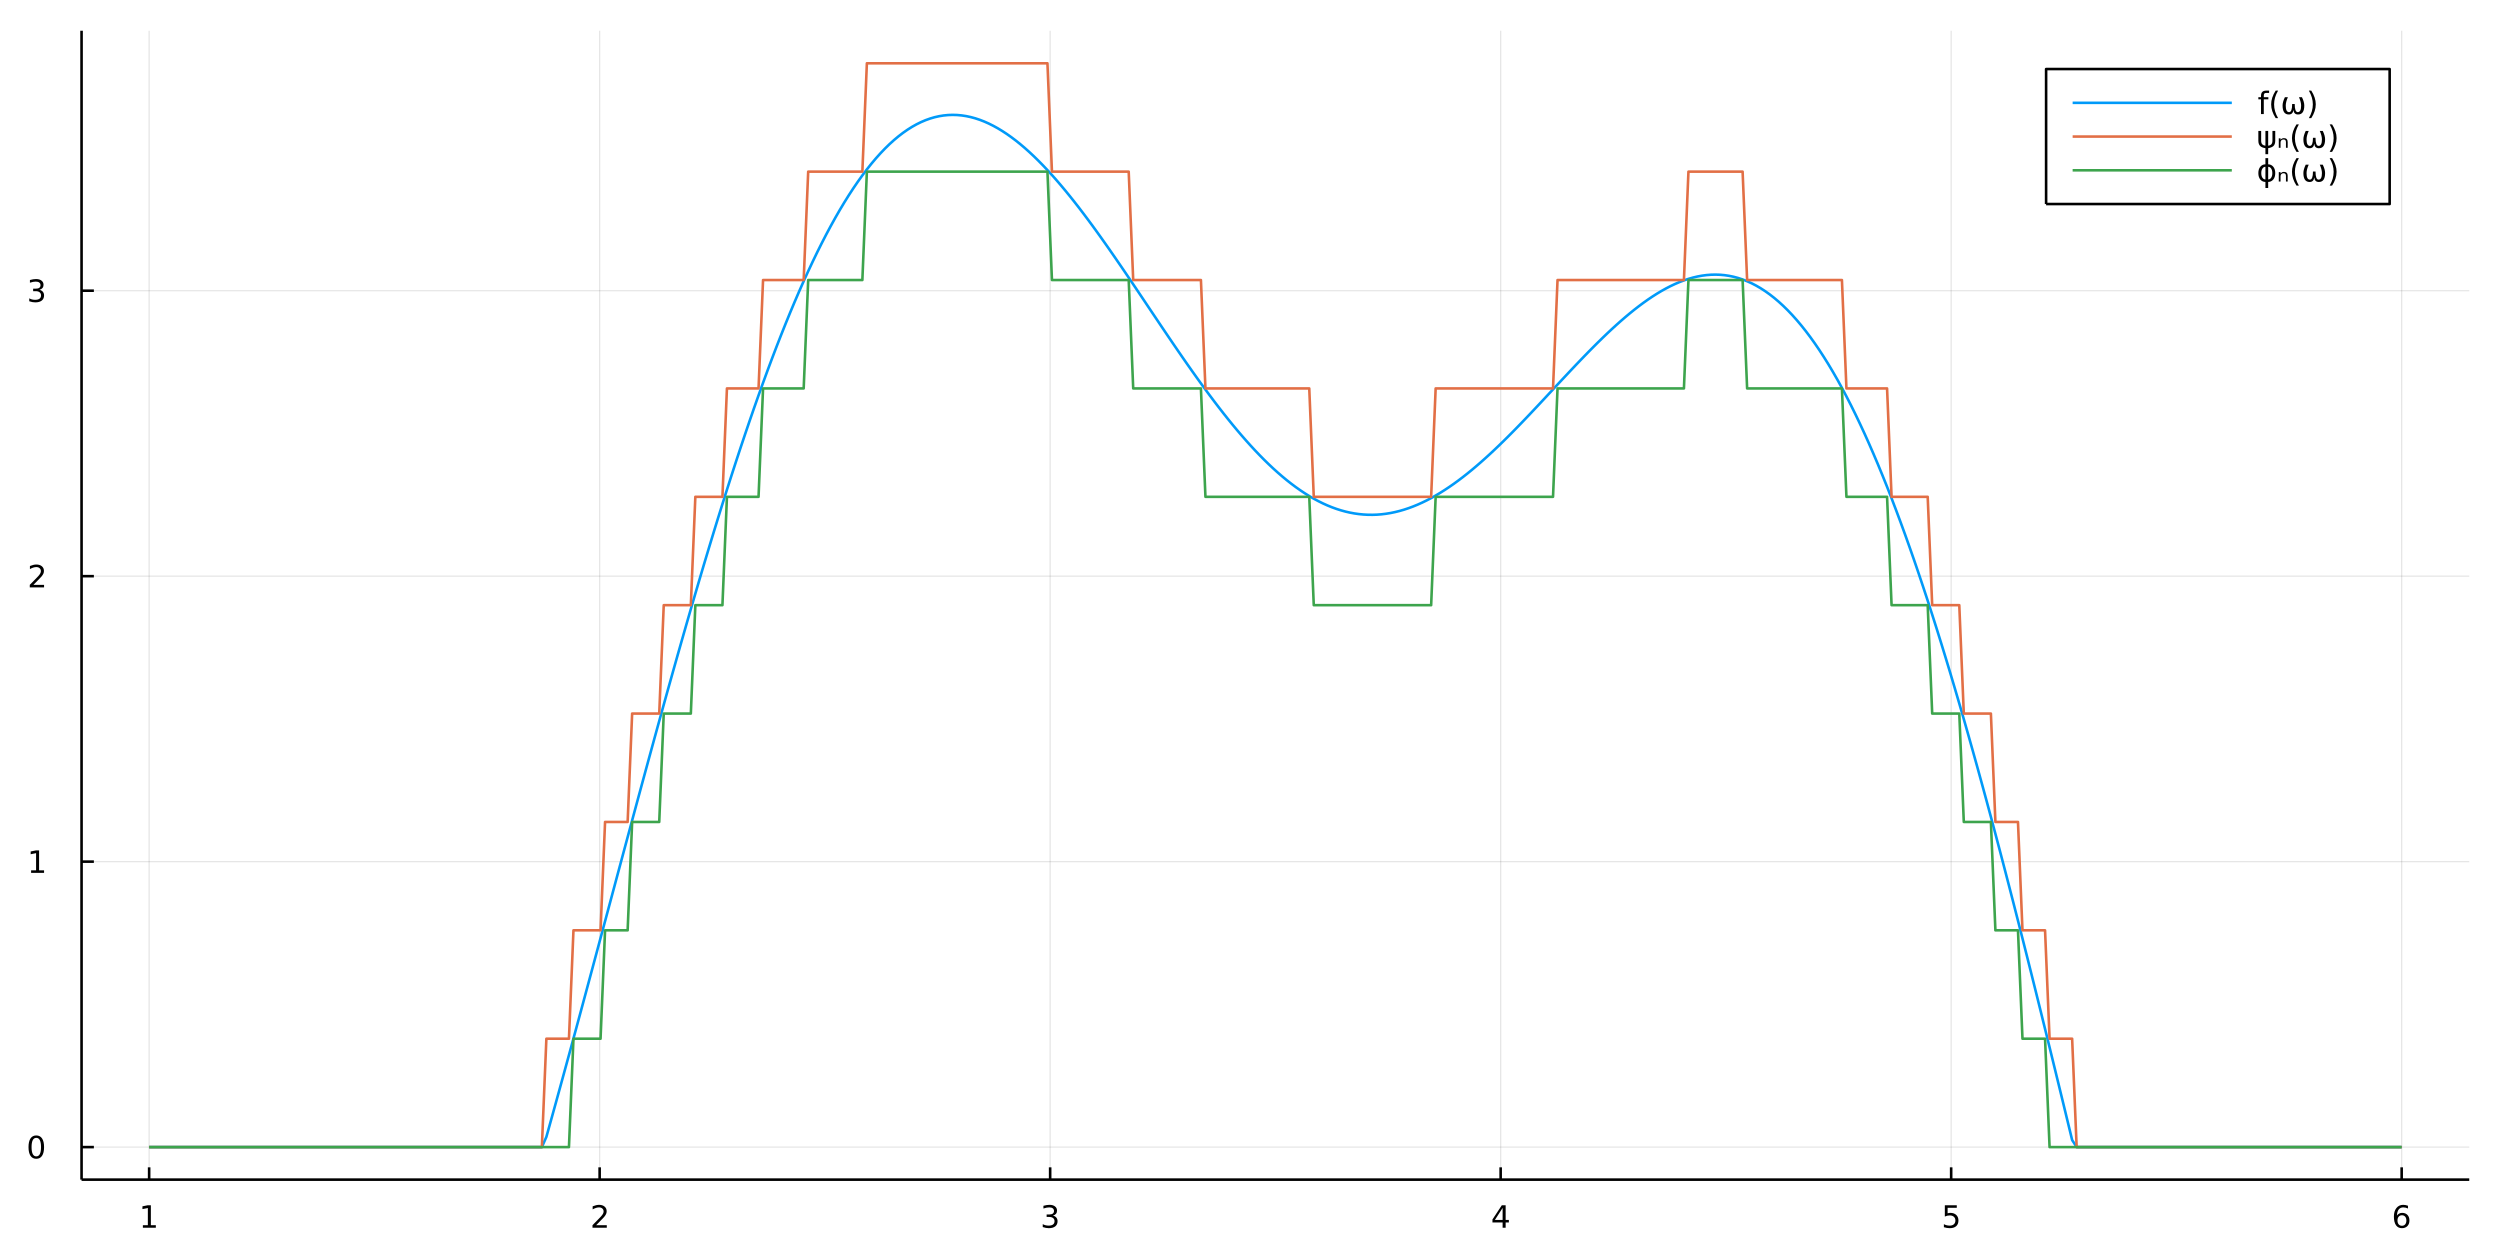 <?xml version="1.0" encoding="utf-8"?>
<svg xmlns="http://www.w3.org/2000/svg" xmlns:xlink="http://www.w3.org/1999/xlink" width="960" height="480" viewBox="0 0 3840 1920">
<rect x="0" y="0" width="3840" height="1920" fill="#333333" stroke="none"/>
<defs>
  <clipPath id="clip610">
    <rect x="0" y="0" width="3840" height="1920"/>
  </clipPath>
</defs>
<path clip-path="url(#clip610)" d="
M0 1920 L3840 1920 L3840 0 L0 0  Z
  " fill="#ffffff" fill-rule="evenodd" fill-opacity="1"/>
<defs>
  <clipPath id="clip611">
    <rect x="768" y="0" width="2689" height="1920"/>
  </clipPath>
</defs>
<path clip-path="url(#clip610)" d="
M125.281 1811.89 L3792.76 1811.89 L3792.76 47.244 L125.281 47.244  Z
  " fill="#ffffff" fill-rule="evenodd" fill-opacity="1"/>
<defs>
  <clipPath id="clip612">
    <rect x="125" y="47" width="3668" height="1766"/>
  </clipPath>
</defs>
<polyline clip-path="url(#clip612)" style="stroke:#000000; stroke-linecap:butt; stroke-linejoin:round; stroke-width:2; stroke-opacity:0.1; fill:none" points="
  229.077,1811.89 229.077,47.244 
  "/>
<polyline clip-path="url(#clip612)" style="stroke:#000000; stroke-linecap:butt; stroke-linejoin:round; stroke-width:2; stroke-opacity:0.1; fill:none" points="
  921.054,1811.89 921.054,47.244 
  "/>
<polyline clip-path="url(#clip612)" style="stroke:#000000; stroke-linecap:butt; stroke-linejoin:round; stroke-width:2; stroke-opacity:0.1; fill:none" points="
  1613.03,1811.89 1613.03,47.244 
  "/>
<polyline clip-path="url(#clip612)" style="stroke:#000000; stroke-linecap:butt; stroke-linejoin:round; stroke-width:2; stroke-opacity:0.1; fill:none" points="
  2305.01,1811.89 2305.01,47.244 
  "/>
<polyline clip-path="url(#clip612)" style="stroke:#000000; stroke-linecap:butt; stroke-linejoin:round; stroke-width:2; stroke-opacity:0.1; fill:none" points="
  2996.98,1811.89 2996.98,47.244 
  "/>
<polyline clip-path="url(#clip612)" style="stroke:#000000; stroke-linecap:butt; stroke-linejoin:round; stroke-width:2; stroke-opacity:0.1; fill:none" points="
  3688.96,1811.89 3688.96,47.244 
  "/>
<polyline clip-path="url(#clip610)" style="stroke:#000000; stroke-linecap:butt; stroke-linejoin:round; stroke-width:4; stroke-opacity:1; fill:none" points="
  125.281,1811.89 3792.76,1811.89 
  "/>
<polyline clip-path="url(#clip610)" style="stroke:#000000; stroke-linecap:butt; stroke-linejoin:round; stroke-width:4; stroke-opacity:1; fill:none" points="
  229.077,1811.89 229.077,1792.99 
  "/>
<polyline clip-path="url(#clip610)" style="stroke:#000000; stroke-linecap:butt; stroke-linejoin:round; stroke-width:4; stroke-opacity:1; fill:none" points="
  921.054,1811.89 921.054,1792.99 
  "/>
<polyline clip-path="url(#clip610)" style="stroke:#000000; stroke-linecap:butt; stroke-linejoin:round; stroke-width:4; stroke-opacity:1; fill:none" points="
  1613.03,1811.89 1613.03,1792.99 
  "/>
<polyline clip-path="url(#clip610)" style="stroke:#000000; stroke-linecap:butt; stroke-linejoin:round; stroke-width:4; stroke-opacity:1; fill:none" points="
  2305.01,1811.89 2305.01,1792.99 
  "/>
<polyline clip-path="url(#clip610)" style="stroke:#000000; stroke-linecap:butt; stroke-linejoin:round; stroke-width:4; stroke-opacity:1; fill:none" points="
  2996.98,1811.89 2996.98,1792.99 
  "/>
<polyline clip-path="url(#clip610)" style="stroke:#000000; stroke-linecap:butt; stroke-linejoin:round; stroke-width:4; stroke-opacity:1; fill:none" points="
  3688.96,1811.89 3688.96,1792.99 
  "/>
<path clip-path="url(#clip610)" d="M219.459 1881.87 L227.098 1881.87 L227.098 1855.51 L218.788 1857.17 L218.788 1852.91 L227.052 1851.25 L231.728 1851.25 L231.728 1881.87 L239.367 1881.87 L239.367 1885.81 L219.459 1885.81 L219.459 1881.87 Z" fill="#000000" fill-rule="evenodd" fill-opacity="1" /><path clip-path="url(#clip610)" d="M915.707 1881.87 L932.026 1881.87 L932.026 1885.81 L910.082 1885.81 L910.082 1881.87 Q912.744 1879.12 917.327 1874.49 Q921.933 1869.84 923.114 1868.49 Q925.359 1865.97 926.239 1864.23 Q927.142 1862.47 927.142 1860.78 Q927.142 1858.03 925.197 1856.29 Q923.276 1854.56 920.174 1854.56 Q917.975 1854.56 915.521 1855.32 Q913.091 1856.09 910.313 1857.64 L910.313 1852.91 Q913.137 1851.78 915.591 1851.2 Q918.045 1850.62 920.082 1850.62 Q925.452 1850.62 928.646 1853.31 Q931.841 1855.99 931.841 1860.48 Q931.841 1862.61 931.031 1864.53 Q930.244 1866.43 928.137 1869.03 Q927.558 1869.7 924.457 1872.91 Q921.355 1876.11 915.707 1881.87 Z" fill="#000000" fill-rule="evenodd" fill-opacity="1" /><path clip-path="url(#clip610)" d="M1617.28 1867.17 Q1620.63 1867.89 1622.51 1870.16 Q1624.41 1872.43 1624.41 1875.76 Q1624.41 1880.88 1620.89 1883.68 Q1617.37 1886.48 1610.89 1886.48 Q1608.71 1886.48 1606.4 1886.04 Q1604.11 1885.62 1601.65 1884.77 L1601.65 1880.25 Q1603.6 1881.39 1605.91 1881.97 Q1608.23 1882.54 1610.75 1882.54 Q1615.15 1882.54 1617.44 1880.81 Q1619.75 1879.07 1619.75 1875.76 Q1619.75 1872.71 1617.6 1870.99 Q1615.47 1869.26 1611.65 1869.26 L1607.63 1869.26 L1607.63 1865.41 L1611.84 1865.41 Q1615.29 1865.41 1617.12 1864.05 Q1618.94 1862.66 1618.94 1860.07 Q1618.94 1857.41 1617.05 1855.99 Q1615.17 1854.56 1611.65 1854.56 Q1609.73 1854.56 1607.53 1854.97 Q1605.33 1855.39 1602.69 1856.27 L1602.69 1852.1 Q1605.36 1851.36 1607.67 1850.99 Q1610.01 1850.62 1612.07 1850.62 Q1617.39 1850.62 1620.5 1853.05 Q1623.6 1855.46 1623.6 1859.58 Q1623.6 1862.45 1621.95 1864.44 Q1620.31 1866.41 1617.28 1867.17 Z" fill="#000000" fill-rule="evenodd" fill-opacity="1" /><path clip-path="url(#clip610)" d="M2308.02 1855.32 L2296.21 1873.77 L2308.02 1873.77 L2308.02 1855.32 M2306.79 1851.25 L2312.67 1851.25 L2312.67 1873.77 L2317.6 1873.77 L2317.6 1877.66 L2312.67 1877.66 L2312.67 1885.81 L2308.02 1885.81 L2308.02 1877.66 L2292.41 1877.66 L2292.41 1873.15 L2306.79 1851.25 Z" fill="#000000" fill-rule="evenodd" fill-opacity="1" /><path clip-path="url(#clip610)" d="M2987.26 1851.25 L3005.62 1851.25 L3005.62 1855.18 L2991.54 1855.18 L2991.54 1863.66 Q2992.56 1863.31 2993.58 1863.15 Q2994.6 1862.96 2995.62 1862.96 Q3001.4 1862.96 3004.78 1866.13 Q3008.16 1869.3 3008.16 1874.72 Q3008.16 1880.3 3004.69 1883.4 Q3001.22 1886.48 2994.9 1886.48 Q2992.72 1886.48 2990.46 1886.11 Q2988.21 1885.74 2985.8 1885 L2985.8 1880.3 Q2987.89 1881.43 2990.11 1881.99 Q2992.33 1882.54 2994.81 1882.54 Q2998.81 1882.54 3001.15 1880.44 Q3003.49 1878.33 3003.49 1874.72 Q3003.49 1871.11 3001.15 1869 Q2998.81 1866.9 2994.81 1866.9 Q2992.93 1866.9 2991.06 1867.31 Q2989.21 1867.73 2987.26 1868.61 L2987.26 1851.25 Z" fill="#000000" fill-rule="evenodd" fill-opacity="1" /><path clip-path="url(#clip610)" d="M3689.36 1866.66 Q3686.22 1866.66 3684.36 1868.82 Q3682.54 1870.97 3682.54 1874.72 Q3682.54 1878.45 3684.36 1880.62 Q3686.22 1882.78 3689.36 1882.78 Q3692.51 1882.78 3694.34 1880.62 Q3696.19 1878.45 3696.19 1874.72 Q3696.19 1870.97 3694.34 1868.82 Q3692.51 1866.66 3689.36 1866.66 M3698.65 1852.01 L3698.65 1856.27 Q3696.89 1855.44 3695.08 1855 Q3693.3 1854.56 3691.54 1854.56 Q3686.91 1854.56 3684.46 1857.68 Q3682.03 1860.81 3681.68 1867.13 Q3683.05 1865.11 3685.11 1864.05 Q3687.17 1862.96 3689.64 1862.96 Q3694.85 1862.96 3697.86 1866.13 Q3700.89 1869.28 3700.89 1874.72 Q3700.89 1880.04 3697.74 1883.26 Q3694.6 1886.48 3689.36 1886.48 Q3683.37 1886.48 3680.2 1881.9 Q3677.03 1877.29 3677.03 1868.56 Q3677.03 1860.37 3680.92 1855.51 Q3684.8 1850.62 3691.36 1850.62 Q3693.11 1850.62 3694.9 1850.97 Q3696.7 1851.32 3698.65 1852.01 Z" fill="#000000" fill-rule="evenodd" fill-opacity="1" /><polyline clip-path="url(#clip612)" style="stroke:#000000; stroke-linecap:butt; stroke-linejoin:round; stroke-width:2; stroke-opacity:0.1; fill:none" points="
  125.281,1761.95 3792.76,1761.95 
  "/>
<polyline clip-path="url(#clip612)" style="stroke:#000000; stroke-linecap:butt; stroke-linejoin:round; stroke-width:2; stroke-opacity:0.1; fill:none" points="
  125.281,1323.47 3792.76,1323.47 
  "/>
<polyline clip-path="url(#clip612)" style="stroke:#000000; stroke-linecap:butt; stroke-linejoin:round; stroke-width:2; stroke-opacity:0.1; fill:none" points="
  125.281,884.988 3792.76,884.988 
  "/>
<polyline clip-path="url(#clip612)" style="stroke:#000000; stroke-linecap:butt; stroke-linejoin:round; stroke-width:2; stroke-opacity:0.1; fill:none" points="
  125.281,446.509 3792.76,446.509 
  "/>
<polyline clip-path="url(#clip610)" style="stroke:#000000; stroke-linecap:butt; stroke-linejoin:round; stroke-width:4; stroke-opacity:1; fill:none" points="
  125.281,1811.89 125.281,47.244 
  "/>
<polyline clip-path="url(#clip610)" style="stroke:#000000; stroke-linecap:butt; stroke-linejoin:round; stroke-width:4; stroke-opacity:1; fill:none" points="
  125.281,1761.95 144.179,1761.95 
  "/>
<polyline clip-path="url(#clip610)" style="stroke:#000000; stroke-linecap:butt; stroke-linejoin:round; stroke-width:4; stroke-opacity:1; fill:none" points="
  125.281,1323.47 144.179,1323.47 
  "/>
<polyline clip-path="url(#clip610)" style="stroke:#000000; stroke-linecap:butt; stroke-linejoin:round; stroke-width:4; stroke-opacity:1; fill:none" points="
  125.281,884.988 144.179,884.988 
  "/>
<polyline clip-path="url(#clip610)" style="stroke:#000000; stroke-linecap:butt; stroke-linejoin:round; stroke-width:4; stroke-opacity:1; fill:none" points="
  125.281,446.509 144.179,446.509 
  "/>
<path clip-path="url(#clip610)" d="M55.736 1747.74 Q52.125 1747.74 50.297 1751.31 Q48.491 1754.85 48.491 1761.98 Q48.491 1769.09 50.297 1772.65 Q52.125 1776.19 55.736 1776.19 Q59.371 1776.19 61.176 1772.65 Q63.005 1769.09 63.005 1761.98 Q63.005 1754.85 61.176 1751.31 Q59.371 1747.74 55.736 1747.74 M55.736 1744.04 Q61.547 1744.04 64.602 1748.65 Q67.681 1753.23 67.681 1761.98 Q67.681 1770.71 64.602 1775.31 Q61.547 1779.9 55.736 1779.9 Q49.926 1779.9 46.848 1775.31 Q43.792 1770.71 43.792 1761.98 Q43.792 1753.23 46.848 1748.65 Q49.926 1744.04 55.736 1744.04 Z" fill="#000000" fill-rule="evenodd" fill-opacity="1" /><path clip-path="url(#clip610)" d="M47.774 1336.81 L55.412 1336.81 L55.412 1310.45 L47.102 1312.11 L47.102 1307.85 L55.366 1306.19 L60.042 1306.19 L60.042 1336.81 L67.681 1336.81 L67.681 1340.75 L47.774 1340.75 L47.774 1336.81 Z" fill="#000000" fill-rule="evenodd" fill-opacity="1" /><path clip-path="url(#clip610)" d="M51.361 898.332 L67.681 898.332 L67.681 902.268 L45.737 902.268 L45.737 898.332 Q48.399 895.578 52.982 890.948 Q57.588 886.295 58.769 884.953 Q61.014 882.43 61.894 880.694 Q62.797 878.934 62.797 877.245 Q62.797 874.49 60.852 872.754 Q58.931 871.018 55.829 871.018 Q53.63 871.018 51.176 871.782 Q48.746 872.546 45.968 874.096 L45.968 869.374 Q48.792 868.24 51.246 867.661 Q53.7 867.083 55.736 867.083 Q61.107 867.083 64.301 869.768 Q67.496 872.453 67.496 876.944 Q67.496 879.073 66.686 880.995 Q65.898 882.893 63.792 885.485 Q63.213 886.157 60.111 889.374 Q57.01 892.569 51.361 898.332 Z" fill="#000000" fill-rule="evenodd" fill-opacity="1" /><path clip-path="url(#clip610)" d="M60.551 445.155 Q63.908 445.872 65.783 448.141 Q67.681 450.409 67.681 453.743 Q67.681 458.858 64.162 461.659 Q60.644 464.46 54.162 464.46 Q51.986 464.46 49.672 464.02 Q47.38 463.604 44.926 462.747 L44.926 458.233 Q46.871 459.368 49.186 459.946 Q51.5 460.525 54.024 460.525 Q58.422 460.525 60.713 458.789 Q63.028 457.053 63.028 453.743 Q63.028 450.687 60.875 448.974 Q58.746 447.238 54.926 447.238 L50.899 447.238 L50.899 443.395 L55.111 443.395 Q58.561 443.395 60.389 442.03 Q62.218 440.641 62.218 438.048 Q62.218 435.386 60.32 433.974 Q58.445 432.539 54.926 432.539 Q53.005 432.539 50.806 432.956 Q48.607 433.372 45.968 434.252 L45.968 430.085 Q48.63 429.345 50.945 428.974 Q53.283 428.604 55.343 428.604 Q60.667 428.604 63.769 431.034 Q66.871 433.442 66.871 437.562 Q66.871 440.433 65.227 442.423 Q63.584 444.391 60.551 445.155 Z" fill="#000000" fill-rule="evenodd" fill-opacity="1" /><polyline clip-path="url(#clip612)" style="stroke:#009af9; stroke-linecap:butt; stroke-linejoin:round; stroke-width:4; stroke-opacity:1; fill:none" points="
  229.077,1761.95 236.011,1761.95 242.945,1761.95 249.878,1761.95 256.812,1761.95 263.746,1761.95 270.679,1761.95 277.613,1761.95 284.546,1761.95 291.48,1761.95 
  298.414,1761.95 305.347,1761.95 312.281,1761.95 319.215,1761.95 326.148,1761.95 333.082,1761.95 340.015,1761.95 346.949,1761.95 353.883,1761.95 360.816,1761.95 
  367.75,1761.95 374.684,1761.95 381.617,1761.95 388.551,1761.95 395.485,1761.95 402.418,1761.95 409.352,1761.95 416.285,1761.95 423.219,1761.95 430.153,1761.95 
  437.086,1761.95 444.02,1761.95 450.954,1761.95 457.887,1761.95 464.821,1761.95 471.754,1761.95 478.688,1761.95 485.622,1761.95 492.555,1761.95 499.489,1761.95 
  506.423,1761.95 513.356,1761.95 520.29,1761.95 527.224,1761.95 534.157,1761.95 541.091,1761.95 548.024,1761.95 554.958,1761.95 561.892,1761.95 568.825,1761.95 
  575.759,1761.95 582.693,1761.95 589.626,1761.95 596.56,1761.95 603.493,1761.95 610.427,1761.95 617.361,1761.95 624.294,1761.95 631.228,1761.95 638.162,1761.95 
  645.095,1761.95 652.029,1761.95 658.962,1761.95 665.896,1761.95 672.83,1761.95 679.763,1761.95 686.697,1761.95 693.631,1761.95 700.564,1761.95 707.498,1761.95 
  714.432,1761.95 721.365,1761.95 728.299,1761.95 735.232,1761.95 742.166,1761.95 749.1,1761.95 756.033,1761.95 762.967,1761.95 769.901,1761.95 776.834,1761.95 
  783.768,1761.95 790.701,1761.95 797.635,1761.95 804.569,1761.95 811.502,1761.95 818.436,1761.95 825.37,1761.95 832.303,1761.95 839.237,1746.25 846.171,1721.36 
  853.104,1696.35 860.038,1671.2 866.971,1645.93 873.905,1620.56 880.839,1595.09 887.772,1569.53 894.706,1543.9 901.64,1518.2 908.573,1492.44 915.507,1466.65 
  922.44,1440.82 929.374,1414.97 936.308,1389.11 943.241,1363.25 950.175,1337.41 957.109,1311.6 964.042,1285.82 970.976,1260.1 977.91,1234.43 984.843,1208.84 
  991.777,1183.33 998.71,1157.92 1005.64,1132.62 1012.58,1107.44 1019.51,1082.4 1026.44,1057.5 1033.38,1032.75 1040.31,1008.18 1047.25,983.78 1054.18,959.575 
  1061.11,935.573 1068.05,911.785 1074.98,888.222 1081.91,864.896 1088.85,841.817 1095.78,818.997 1102.71,796.446 1109.65,774.174 1116.58,752.192 1123.52,730.511 
  1130.45,709.139 1137.38,688.087 1144.32,667.364 1151.25,646.98 1158.18,626.943 1165.12,607.263 1172.05,587.949 1178.98,569.008 1185.92,550.448 1192.85,532.279 
  1199.79,514.506 1206.72,497.138 1213.65,480.182 1220.59,463.644 1227.52,447.53 1234.45,431.848 1241.39,416.601 1248.32,401.798 1255.25,387.441 1262.19,373.537 
  1269.12,360.089 1276.06,347.102 1282.99,334.58 1289.92,322.526 1296.86,310.944 1303.79,299.836 1310.72,289.204 1317.66,279.052 1324.59,269.38 1331.52,260.19 
  1338.46,251.483 1345.39,243.261 1352.33,235.522 1359.26,228.268 1366.19,221.497 1373.13,215.21 1380.06,209.404 1386.99,204.079 1393.93,199.233 1400.86,194.863 
  1407.79,190.968 1414.73,187.544 1421.66,184.588 1428.6,182.097 1435.53,180.066 1442.46,178.492 1449.4,177.37 1456.33,176.694 1463.26,176.461 1470.2,176.664 
  1477.13,177.298 1484.06,178.356 1491,179.831 1497.93,181.718 1504.87,184.01 1511.8,186.698 1518.73,189.775 1525.67,193.234 1532.6,197.066 1539.53,201.262 
  1546.47,205.815 1553.4,210.715 1560.33,215.954 1567.27,221.521 1574.2,227.407 1581.14,233.603 1588.07,240.099 1595,246.884 1601.94,253.948 1608.87,261.28 
  1615.8,268.87 1622.74,276.707 1629.67,284.78 1636.6,293.078 1643.54,301.59 1650.47,310.304 1657.41,319.208 1664.34,328.293 1671.27,337.544 1678.21,346.952 
  1685.14,356.504 1692.07,366.188 1699.01,375.993 1705.94,385.906 1712.87,395.916 1719.81,406.012 1726.74,416.179 1733.68,426.409 1740.61,436.687 1747.54,447.002 
  1754.48,457.343 1761.41,467.698 1768.34,478.055 1775.28,488.403 1782.21,498.73 1789.14,509.024 1796.08,519.275 1803.01,529.471 1809.95,539.601 1816.88,549.655 
  1823.81,559.621 1830.75,569.489 1837.68,579.248 1844.61,588.889 1851.55,598.401 1858.48,607.774 1865.41,616.999 1872.35,626.066 1879.28,634.966 1886.22,643.69 
  1893.15,652.229 1900.08,660.575 1907.02,668.72 1913.95,676.655 1920.88,684.372 1927.82,691.865 1934.75,699.126 1941.68,706.148 1948.62,712.925 1955.55,719.451 
  1962.49,725.718 1969.42,731.723 1976.35,737.459 1983.29,742.921 1990.22,748.105 1997.15,753.006 2004.09,757.62 2011.02,761.944 2017.95,765.974 2024.89,769.708 
  2031.82,773.142 2038.76,776.274 2045.69,779.103 2052.62,781.626 2059.56,783.843 2066.49,785.752 2073.42,787.353 2080.36,788.647 2087.29,789.632 2094.22,790.31 
  2101.16,790.681 2108.09,790.747 2115.03,790.51 2121.96,789.97 2128.89,789.132 2135.83,787.996 2142.76,786.567 2149.69,784.848 2156.63,782.842 2163.56,780.554 
  2170.49,777.987 2177.43,775.147 2184.36,772.038 2191.3,768.666 2198.23,765.037 2205.16,761.156 2212.1,757.03 2219.03,752.666 2225.96,748.07 2232.9,743.249 
  2239.83,738.212 2246.76,732.965 2253.7,727.516 2260.63,721.875 2267.56,716.049 2274.5,710.047 2281.43,703.879 2288.37,697.553 2295.3,691.079 2302.23,684.466 
  2309.17,677.725 2316.1,670.866 2323.03,663.898 2329.97,656.833 2336.9,649.68 2343.83,642.451 2350.77,635.156 2357.7,627.807 2364.64,620.415 2371.57,612.99 
  2378.5,605.545 2385.44,598.091 2392.37,590.64 2399.3,583.202 2406.24,575.791 2413.17,568.417 2420.1,561.093 2427.04,553.83 2433.97,546.64 2440.91,539.535 
  2447.84,532.528 2454.77,525.629 2461.71,518.852 2468.64,512.207 2475.57,505.706 2482.51,499.362 2489.44,493.186 2496.37,487.19 2503.31,481.384 2510.24,475.782 
  2517.18,470.393 2524.11,465.229 2531.04,460.302 2537.98,455.622 2544.91,451.2 2551.84,447.047 2558.78,443.173 2565.71,439.589 2572.64,436.305 2579.58,433.33 
  2586.51,430.675 2593.45,428.349 2600.38,426.362 2607.31,424.722 2614.25,423.438 2621.18,422.52 2628.11,421.975 2635.05,421.811 2641.98,422.037 2648.91,422.66 
  2655.85,423.688 2662.78,425.126 2669.72,426.983 2676.65,429.265 2683.58,431.977 2690.52,435.125 2697.45,438.716 2704.38,442.754 2711.32,447.244 2718.25,452.191 
  2725.18,457.598 2732.12,463.47 2739.05,469.81 2745.99,476.622 2752.92,483.908 2759.85,491.67 2766.79,499.912 2773.72,508.634 2780.65,517.838 2787.59,527.525 
  2794.52,537.696 2801.45,548.351 2808.39,559.49 2815.32,571.113 2822.26,583.22 2829.19,595.808 2836.12,608.877 2843.06,622.425 2849.99,636.449 2856.92,650.948 
  2863.86,665.918 2870.79,681.356 2877.72,697.259 2884.66,713.623 2891.59,730.443 2898.53,747.715 2905.46,765.434 2912.39,783.596 2919.33,802.194 2926.26,821.222 
  2933.19,840.675 2940.13,860.546 2947.06,880.829 2953.99,901.515 2960.93,922.599 2967.86,944.072 2974.8,965.927 2981.73,988.155 2988.66,1010.75 2995.6,1033.7 
  3002.53,1056.99 3009.46,1080.63 3016.4,1104.59 3023.33,1128.88 3030.26,1153.47 3037.2,1178.36 3044.13,1203.55 3051.07,1229.01 3058,1254.74 3064.93,1280.73 
  3071.87,1306.96 3078.8,1333.44 3085.73,1360.13 3092.67,1387.04 3099.6,1414.16 3106.53,1441.46 3113.47,1468.95 3120.4,1496.6 3127.34,1524.41 3134.27,1552.36 
  3141.2,1580.45 3148.14,1608.65 3155.07,1636.97 3162,1665.38 3168.94,1693.88 3175.87,1722.45 3182.8,1751.08 3189.74,1761.95 3196.67,1761.95 3203.61,1761.95 
  3210.54,1761.95 3217.47,1761.95 3224.41,1761.95 3231.34,1761.95 3238.27,1761.95 3245.21,1761.95 3252.14,1761.95 3259.07,1761.95 3266.01,1761.95 3272.94,1761.95 
  3279.88,1761.95 3286.81,1761.95 3293.74,1761.95 3300.68,1761.95 3307.61,1761.95 3314.54,1761.95 3321.48,1761.95 3328.41,1761.95 3335.34,1761.95 3342.28,1761.95 
  3349.21,1761.95 3356.15,1761.95 3363.08,1761.95 3370.01,1761.95 3376.95,1761.95 3383.88,1761.95 3390.81,1761.95 3397.75,1761.95 3404.68,1761.95 3411.61,1761.95 
  3418.55,1761.95 3425.48,1761.95 3432.42,1761.95 3439.35,1761.95 3446.28,1761.95 3453.22,1761.95 3460.15,1761.95 3467.08,1761.95 3474.02,1761.95 3480.95,1761.95 
  3487.88,1761.95 3494.82,1761.95 3501.75,1761.95 3508.69,1761.95 3515.62,1761.95 3522.55,1761.95 3529.49,1761.95 3536.42,1761.95 3543.35,1761.95 3550.29,1761.95 
  3557.22,1761.95 3564.15,1761.95 3571.09,1761.95 3578.02,1761.95 3584.95,1761.95 3591.89,1761.95 3598.82,1761.95 3605.76,1761.95 3612.69,1761.95 3619.62,1761.95 
  3626.56,1761.95 3633.49,1761.95 3640.42,1761.95 3647.36,1761.95 3654.29,1761.95 3661.22,1761.95 3668.16,1761.95 3675.09,1761.95 3682.03,1761.95 3688.96,1761.95 
  
  "/>
<polyline clip-path="url(#clip612)" style="stroke:#e26f46; stroke-linecap:butt; stroke-linejoin:round; stroke-width:4; stroke-opacity:1; fill:none" points="
  229.077,1761.95 236.011,1761.95 242.945,1761.95 249.878,1761.95 256.812,1761.95 263.746,1761.95 270.679,1761.95 277.613,1761.95 284.546,1761.95 291.48,1761.95 
  298.414,1761.95 305.347,1761.95 312.281,1761.95 319.215,1761.95 326.148,1761.95 333.082,1761.95 340.015,1761.95 346.949,1761.95 353.883,1761.95 360.816,1761.95 
  367.75,1761.95 374.684,1761.95 381.617,1761.95 388.551,1761.95 395.485,1761.95 402.418,1761.95 409.352,1761.95 416.285,1761.95 423.219,1761.95 430.153,1761.95 
  437.086,1761.95 444.02,1761.95 450.954,1761.95 457.887,1761.95 464.821,1761.95 471.754,1761.95 478.688,1761.95 485.622,1761.95 492.555,1761.95 499.489,1761.95 
  506.423,1761.95 513.356,1761.95 520.29,1761.95 527.224,1761.95 534.157,1761.95 541.091,1761.95 548.024,1761.95 554.958,1761.95 561.892,1761.95 568.825,1761.95 
  575.759,1761.95 582.693,1761.95 589.626,1761.95 596.56,1761.95 603.493,1761.95 610.427,1761.95 617.361,1761.95 624.294,1761.95 631.228,1761.95 638.162,1761.95 
  645.095,1761.95 652.029,1761.95 658.962,1761.95 665.896,1761.95 672.83,1761.95 679.763,1761.95 686.697,1761.95 693.631,1761.95 700.564,1761.95 707.498,1761.95 
  714.432,1761.95 721.365,1761.95 728.299,1761.95 735.232,1761.95 742.166,1761.95 749.1,1761.95 756.033,1761.95 762.967,1761.95 769.901,1761.95 776.834,1761.95 
  783.768,1761.95 790.701,1761.95 797.635,1761.95 804.569,1761.95 811.502,1761.95 818.436,1761.95 825.37,1761.95 832.303,1761.95 839.237,1595.47 846.171,1595.47 
  853.104,1595.47 860.038,1595.47 866.971,1595.47 873.905,1595.47 880.839,1428.99 887.772,1428.99 894.706,1428.99 901.64,1428.99 908.573,1428.99 915.507,1428.99 
  922.44,1428.99 929.374,1262.52 936.308,1262.52 943.241,1262.52 950.175,1262.52 957.109,1262.52 964.042,1262.52 970.976,1096.04 977.91,1096.04 984.843,1096.04 
  991.777,1096.04 998.71,1096.04 1005.64,1096.04 1012.58,1096.04 1019.51,929.566 1026.44,929.566 1033.38,929.566 1040.31,929.566 1047.25,929.566 1054.18,929.566 
  1061.11,929.566 1068.05,763.09 1074.98,763.09 1081.91,763.09 1088.85,763.09 1095.78,763.09 1102.71,763.09 1109.65,763.09 1116.58,596.614 1123.52,596.614 
  1130.45,596.614 1137.38,596.614 1144.32,596.614 1151.25,596.614 1158.18,596.614 1165.12,596.614 1172.05,430.138 1178.98,430.138 1185.92,430.138 1192.85,430.138 
  1199.79,430.138 1206.72,430.138 1213.65,430.138 1220.59,430.138 1227.52,430.138 1234.45,430.138 1241.39,263.663 1248.32,263.663 1255.25,263.663 1262.19,263.663 
  1269.12,263.663 1276.06,263.663 1282.99,263.663 1289.92,263.663 1296.86,263.663 1303.79,263.663 1310.72,263.663 1317.66,263.663 1324.59,263.663 1331.52,97.187 
  1338.46,97.187 1345.39,97.187 1352.33,97.187 1359.26,97.187 1366.19,97.187 1373.13,97.187 1380.06,97.187 1386.99,97.187 1393.93,97.187 1400.86,97.187 
  1407.79,97.187 1414.73,97.187 1421.66,97.187 1428.6,97.187 1435.53,97.187 1442.46,97.187 1449.4,97.187 1456.33,97.187 1463.26,97.187 1470.2,97.187 
  1477.13,97.187 1484.06,97.187 1491,97.187 1497.93,97.187 1504.87,97.187 1511.8,97.187 1518.73,97.187 1525.67,97.187 1532.6,97.187 1539.53,97.187 
  1546.47,97.187 1553.4,97.187 1560.33,97.187 1567.27,97.187 1574.2,97.187 1581.14,97.187 1588.07,97.187 1595,97.187 1601.94,97.187 1608.87,97.187 
  1615.8,263.663 1622.74,263.663 1629.67,263.663 1636.6,263.663 1643.54,263.663 1650.47,263.663 1657.41,263.663 1664.34,263.663 1671.27,263.663 1678.21,263.663 
  1685.14,263.663 1692.07,263.663 1699.01,263.663 1705.94,263.663 1712.87,263.663 1719.81,263.663 1726.74,263.663 1733.68,263.663 1740.61,430.138 1747.54,430.138 
  1754.48,430.138 1761.41,430.138 1768.34,430.138 1775.28,430.138 1782.21,430.138 1789.14,430.138 1796.08,430.138 1803.01,430.138 1809.95,430.138 1816.88,430.138 
  1823.81,430.138 1830.75,430.138 1837.68,430.138 1844.61,430.138 1851.55,596.614 1858.48,596.614 1865.41,596.614 1872.35,596.614 1879.28,596.614 1886.22,596.614 
  1893.15,596.614 1900.08,596.614 1907.02,596.614 1913.95,596.614 1920.88,596.614 1927.82,596.614 1934.75,596.614 1941.68,596.614 1948.62,596.614 1955.55,596.614 
  1962.49,596.614 1969.42,596.614 1976.35,596.614 1983.29,596.614 1990.22,596.614 1997.15,596.614 2004.09,596.614 2011.02,596.614 2017.95,763.09 2024.89,763.09 
  2031.82,763.09 2038.76,763.09 2045.69,763.09 2052.62,763.09 2059.56,763.09 2066.49,763.09 2073.42,763.09 2080.36,763.09 2087.29,763.09 2094.22,763.09 
  2101.16,763.09 2108.09,763.09 2115.03,763.09 2121.96,763.09 2128.89,763.09 2135.83,763.09 2142.76,763.09 2149.69,763.09 2156.63,763.09 2163.56,763.09 
  2170.49,763.09 2177.43,763.09 2184.36,763.09 2191.3,763.09 2198.23,763.09 2205.16,596.614 2212.1,596.614 2219.03,596.614 2225.96,596.614 2232.9,596.614 
  2239.83,596.614 2246.76,596.614 2253.7,596.614 2260.63,596.614 2267.56,596.614 2274.5,596.614 2281.43,596.614 2288.37,596.614 2295.3,596.614 2302.23,596.614 
  2309.17,596.614 2316.1,596.614 2323.03,596.614 2329.97,596.614 2336.9,596.614 2343.83,596.614 2350.77,596.614 2357.7,596.614 2364.64,596.614 2371.57,596.614 
  2378.5,596.614 2385.44,596.614 2392.37,430.138 2399.3,430.138 2406.24,430.138 2413.17,430.138 2420.1,430.138 2427.04,430.138 2433.97,430.138 2440.91,430.138 
  2447.84,430.138 2454.77,430.138 2461.71,430.138 2468.64,430.138 2475.57,430.138 2482.51,430.138 2489.44,430.138 2496.37,430.138 2503.31,430.138 2510.24,430.138 
  2517.18,430.138 2524.11,430.138 2531.04,430.138 2537.98,430.138 2544.91,430.138 2551.84,430.138 2558.78,430.138 2565.71,430.138 2572.64,430.138 2579.58,430.138 
  2586.51,430.138 2593.45,263.663 2600.38,263.663 2607.31,263.663 2614.25,263.663 2621.18,263.663 2628.11,263.663 2635.05,263.663 2641.98,263.663 2648.91,263.663 
  2655.85,263.663 2662.78,263.663 2669.72,263.663 2676.65,263.663 2683.58,430.138 2690.52,430.138 2697.45,430.138 2704.38,430.138 2711.32,430.138 2718.25,430.138 
  2725.18,430.138 2732.12,430.138 2739.05,430.138 2745.99,430.138 2752.92,430.138 2759.85,430.138 2766.79,430.138 2773.72,430.138 2780.65,430.138 2787.59,430.138 
  2794.52,430.138 2801.45,430.138 2808.39,430.138 2815.32,430.138 2822.26,430.138 2829.19,430.138 2836.12,596.614 2843.06,596.614 2849.99,596.614 2856.92,596.614 
  2863.86,596.614 2870.79,596.614 2877.72,596.614 2884.66,596.614 2891.59,596.614 2898.53,596.614 2905.46,763.09 2912.39,763.09 2919.33,763.09 2926.26,763.09 
  2933.19,763.09 2940.13,763.09 2947.06,763.09 2953.99,763.09 2960.93,763.09 2967.86,929.566 2974.8,929.566 2981.73,929.566 2988.66,929.566 2995.6,929.566 
  3002.53,929.566 3009.46,929.566 3016.4,1096.04 3023.33,1096.04 3030.26,1096.04 3037.2,1096.04 3044.13,1096.04 3051.07,1096.04 3058,1096.04 3064.93,1262.52 
  3071.87,1262.52 3078.8,1262.52 3085.73,1262.52 3092.67,1262.52 3099.6,1262.52 3106.53,1428.99 3113.47,1428.99 3120.4,1428.99 3127.34,1428.99 3134.27,1428.99 
  3141.2,1428.99 3148.14,1595.47 3155.07,1595.47 3162,1595.47 3168.94,1595.47 3175.87,1595.47 3182.8,1595.47 3189.74,1761.95 3196.67,1761.95 3203.61,1761.95 
  3210.54,1761.95 3217.47,1761.95 3224.41,1761.95 3231.34,1761.95 3238.27,1761.95 3245.21,1761.95 3252.14,1761.95 3259.07,1761.95 3266.01,1761.95 3272.94,1761.95 
  3279.88,1761.95 3286.81,1761.95 3293.74,1761.95 3300.68,1761.95 3307.61,1761.95 3314.54,1761.95 3321.48,1761.95 3328.41,1761.95 3335.34,1761.95 3342.28,1761.95 
  3349.21,1761.95 3356.15,1761.95 3363.08,1761.95 3370.01,1761.95 3376.95,1761.95 3383.88,1761.95 3390.81,1761.95 3397.75,1761.95 3404.68,1761.95 3411.61,1761.95 
  3418.55,1761.95 3425.48,1761.95 3432.42,1761.95 3439.35,1761.95 3446.28,1761.95 3453.22,1761.95 3460.15,1761.95 3467.08,1761.95 3474.02,1761.95 3480.95,1761.95 
  3487.88,1761.95 3494.82,1761.95 3501.75,1761.95 3508.69,1761.95 3515.62,1761.95 3522.55,1761.95 3529.49,1761.95 3536.42,1761.95 3543.35,1761.95 3550.29,1761.95 
  3557.22,1761.95 3564.15,1761.95 3571.09,1761.95 3578.02,1761.95 3584.95,1761.95 3591.89,1761.95 3598.82,1761.95 3605.76,1761.95 3612.69,1761.95 3619.62,1761.95 
  3626.56,1761.95 3633.49,1761.95 3640.42,1761.95 3647.36,1761.95 3654.29,1761.95 3661.22,1761.95 3668.16,1761.95 3675.09,1761.95 3682.03,1761.95 3688.96,1761.95 
  
  "/>
<polyline clip-path="url(#clip612)" style="stroke:#3da44d; stroke-linecap:butt; stroke-linejoin:round; stroke-width:4; stroke-opacity:1; fill:none" points="
  229.077,1761.95 236.011,1761.95 242.945,1761.95 249.878,1761.95 256.812,1761.95 263.746,1761.95 270.679,1761.95 277.613,1761.95 284.546,1761.95 291.48,1761.95 
  298.414,1761.95 305.347,1761.95 312.281,1761.95 319.215,1761.95 326.148,1761.95 333.082,1761.95 340.015,1761.95 346.949,1761.95 353.883,1761.95 360.816,1761.95 
  367.75,1761.95 374.684,1761.95 381.617,1761.95 388.551,1761.95 395.485,1761.95 402.418,1761.95 409.352,1761.95 416.285,1761.95 423.219,1761.95 430.153,1761.95 
  437.086,1761.95 444.02,1761.95 450.954,1761.95 457.887,1761.95 464.821,1761.95 471.754,1761.95 478.688,1761.95 485.622,1761.95 492.555,1761.95 499.489,1761.95 
  506.423,1761.95 513.356,1761.95 520.29,1761.95 527.224,1761.95 534.157,1761.95 541.091,1761.95 548.024,1761.95 554.958,1761.95 561.892,1761.95 568.825,1761.95 
  575.759,1761.95 582.693,1761.95 589.626,1761.95 596.56,1761.95 603.493,1761.95 610.427,1761.95 617.361,1761.95 624.294,1761.95 631.228,1761.95 638.162,1761.95 
  645.095,1761.95 652.029,1761.95 658.962,1761.95 665.896,1761.95 672.83,1761.95 679.763,1761.95 686.697,1761.95 693.631,1761.95 700.564,1761.95 707.498,1761.95 
  714.432,1761.95 721.365,1761.95 728.299,1761.95 735.232,1761.95 742.166,1761.95 749.1,1761.95 756.033,1761.95 762.967,1761.95 769.901,1761.95 776.834,1761.95 
  783.768,1761.95 790.701,1761.95 797.635,1761.95 804.569,1761.95 811.502,1761.95 818.436,1761.95 825.37,1761.95 832.303,1761.95 839.237,1761.95 846.171,1761.95 
  853.104,1761.95 860.038,1761.95 866.971,1761.95 873.905,1761.95 880.839,1595.47 887.772,1595.47 894.706,1595.47 901.64,1595.47 908.573,1595.47 915.507,1595.47 
  922.44,1595.47 929.374,1428.99 936.308,1428.99 943.241,1428.99 950.175,1428.99 957.109,1428.99 964.042,1428.99 970.976,1262.52 977.91,1262.52 984.843,1262.52 
  991.777,1262.52 998.71,1262.52 1005.64,1262.52 1012.58,1262.52 1019.51,1096.04 1026.44,1096.04 1033.38,1096.04 1040.31,1096.04 1047.25,1096.04 1054.18,1096.04 
  1061.11,1096.04 1068.05,929.566 1074.98,929.566 1081.91,929.566 1088.85,929.566 1095.78,929.566 1102.71,929.566 1109.65,929.566 1116.58,763.09 1123.52,763.09 
  1130.45,763.09 1137.38,763.09 1144.32,763.09 1151.25,763.09 1158.18,763.09 1165.12,763.09 1172.05,596.614 1178.98,596.614 1185.92,596.614 1192.85,596.614 
  1199.79,596.614 1206.72,596.614 1213.65,596.614 1220.59,596.614 1227.52,596.614 1234.45,596.614 1241.39,430.138 1248.32,430.138 1255.25,430.138 1262.19,430.138 
  1269.12,430.138 1276.06,430.138 1282.99,430.138 1289.92,430.138 1296.86,430.138 1303.79,430.138 1310.72,430.138 1317.66,430.138 1324.59,430.138 1331.52,263.663 
  1338.46,263.663 1345.39,263.663 1352.33,263.663 1359.26,263.663 1366.19,263.663 1373.13,263.663 1380.06,263.663 1386.99,263.663 1393.93,263.663 1400.86,263.663 
  1407.79,263.663 1414.73,263.663 1421.66,263.663 1428.6,263.663 1435.53,263.663 1442.46,263.663 1449.4,263.663 1456.33,263.663 1463.26,263.663 1470.2,263.663 
  1477.13,263.663 1484.06,263.663 1491,263.663 1497.93,263.663 1504.87,263.663 1511.8,263.663 1518.73,263.663 1525.67,263.663 1532.6,263.663 1539.53,263.663 
  1546.47,263.663 1553.4,263.663 1560.33,263.663 1567.27,263.663 1574.2,263.663 1581.14,263.663 1588.07,263.663 1595,263.663 1601.94,263.663 1608.87,263.663 
  1615.8,430.138 1622.74,430.138 1629.67,430.138 1636.6,430.138 1643.54,430.138 1650.47,430.138 1657.41,430.138 1664.34,430.138 1671.27,430.138 1678.21,430.138 
  1685.14,430.138 1692.07,430.138 1699.01,430.138 1705.94,430.138 1712.87,430.138 1719.81,430.138 1726.74,430.138 1733.68,430.138 1740.61,596.614 1747.54,596.614 
  1754.48,596.614 1761.41,596.614 1768.34,596.614 1775.28,596.614 1782.21,596.614 1789.14,596.614 1796.08,596.614 1803.01,596.614 1809.95,596.614 1816.88,596.614 
  1823.81,596.614 1830.75,596.614 1837.68,596.614 1844.61,596.614 1851.55,763.09 1858.48,763.09 1865.41,763.09 1872.35,763.09 1879.28,763.09 1886.22,763.09 
  1893.15,763.09 1900.08,763.09 1907.02,763.09 1913.95,763.09 1920.88,763.09 1927.82,763.09 1934.75,763.09 1941.68,763.09 1948.62,763.09 1955.55,763.09 
  1962.49,763.09 1969.42,763.09 1976.35,763.09 1983.29,763.09 1990.22,763.09 1997.15,763.09 2004.09,763.09 2011.02,763.09 2017.95,929.566 2024.89,929.566 
  2031.82,929.566 2038.76,929.566 2045.69,929.566 2052.62,929.566 2059.56,929.566 2066.49,929.566 2073.42,929.566 2080.36,929.566 2087.29,929.566 2094.22,929.566 
  2101.16,929.566 2108.09,929.566 2115.03,929.566 2121.96,929.566 2128.89,929.566 2135.83,929.566 2142.76,929.566 2149.69,929.566 2156.63,929.566 2163.56,929.566 
  2170.49,929.566 2177.43,929.566 2184.36,929.566 2191.3,929.566 2198.23,929.566 2205.16,763.09 2212.1,763.09 2219.03,763.09 2225.96,763.09 2232.9,763.09 
  2239.83,763.09 2246.76,763.09 2253.7,763.09 2260.63,763.09 2267.56,763.09 2274.5,763.09 2281.43,763.09 2288.37,763.09 2295.3,763.09 2302.23,763.09 
  2309.17,763.09 2316.1,763.09 2323.03,763.09 2329.97,763.09 2336.9,763.09 2343.83,763.09 2350.77,763.09 2357.7,763.09 2364.64,763.09 2371.57,763.09 
  2378.5,763.09 2385.44,763.09 2392.37,596.614 2399.3,596.614 2406.24,596.614 2413.17,596.614 2420.1,596.614 2427.04,596.614 2433.97,596.614 2440.91,596.614 
  2447.84,596.614 2454.77,596.614 2461.71,596.614 2468.64,596.614 2475.57,596.614 2482.51,596.614 2489.44,596.614 2496.37,596.614 2503.31,596.614 2510.24,596.614 
  2517.18,596.614 2524.11,596.614 2531.04,596.614 2537.98,596.614 2544.91,596.614 2551.84,596.614 2558.78,596.614 2565.71,596.614 2572.64,596.614 2579.58,596.614 
  2586.51,596.614 2593.45,430.138 2600.38,430.138 2607.31,430.138 2614.25,430.138 2621.18,430.138 2628.11,430.138 2635.05,430.138 2641.98,430.138 2648.91,430.138 
  2655.85,430.138 2662.78,430.138 2669.72,430.138 2676.65,430.138 2683.58,596.614 2690.52,596.614 2697.45,596.614 2704.38,596.614 2711.32,596.614 2718.25,596.614 
  2725.18,596.614 2732.12,596.614 2739.05,596.614 2745.99,596.614 2752.92,596.614 2759.85,596.614 2766.79,596.614 2773.72,596.614 2780.65,596.614 2787.59,596.614 
  2794.52,596.614 2801.45,596.614 2808.39,596.614 2815.32,596.614 2822.26,596.614 2829.19,596.614 2836.12,763.09 2843.06,763.09 2849.99,763.09 2856.92,763.09 
  2863.86,763.09 2870.79,763.09 2877.72,763.09 2884.66,763.09 2891.59,763.09 2898.53,763.09 2905.46,929.566 2912.39,929.566 2919.33,929.566 2926.26,929.566 
  2933.19,929.566 2940.13,929.566 2947.06,929.566 2953.99,929.566 2960.93,929.566 2967.86,1096.04 2974.8,1096.04 2981.73,1096.04 2988.66,1096.04 2995.6,1096.04 
  3002.53,1096.04 3009.46,1096.04 3016.4,1262.52 3023.33,1262.52 3030.26,1262.52 3037.2,1262.52 3044.13,1262.52 3051.07,1262.52 3058,1262.52 3064.93,1428.99 
  3071.87,1428.99 3078.8,1428.99 3085.73,1428.99 3092.67,1428.99 3099.6,1428.99 3106.53,1595.47 3113.47,1595.47 3120.4,1595.47 3127.34,1595.47 3134.27,1595.47 
  3141.2,1595.47 3148.14,1761.95 3155.07,1761.95 3162,1761.95 3168.94,1761.95 3175.87,1761.95 3182.8,1761.95 3189.74,1761.95 3196.67,1761.95 3203.61,1761.95 
  3210.54,1761.95 3217.47,1761.95 3224.41,1761.95 3231.34,1761.95 3238.27,1761.95 3245.21,1761.95 3252.14,1761.95 3259.07,1761.95 3266.01,1761.95 3272.94,1761.95 
  3279.88,1761.95 3286.81,1761.95 3293.74,1761.95 3300.68,1761.95 3307.61,1761.95 3314.54,1761.95 3321.48,1761.95 3328.41,1761.95 3335.34,1761.95 3342.28,1761.95 
  3349.21,1761.95 3356.15,1761.95 3363.08,1761.95 3370.01,1761.95 3376.95,1761.95 3383.88,1761.95 3390.81,1761.95 3397.75,1761.95 3404.68,1761.95 3411.61,1761.95 
  3418.55,1761.95 3425.48,1761.95 3432.42,1761.95 3439.35,1761.95 3446.28,1761.95 3453.22,1761.95 3460.15,1761.95 3467.08,1761.95 3474.02,1761.95 3480.95,1761.95 
  3487.88,1761.95 3494.82,1761.95 3501.75,1761.95 3508.69,1761.95 3515.62,1761.95 3522.55,1761.95 3529.49,1761.95 3536.42,1761.95 3543.35,1761.95 3550.29,1761.95 
  3557.22,1761.95 3564.15,1761.95 3571.09,1761.95 3578.02,1761.95 3584.95,1761.95 3591.89,1761.95 3598.82,1761.95 3605.76,1761.95 3612.69,1761.95 3619.62,1761.95 
  3626.56,1761.95 3633.49,1761.95 3640.42,1761.95 3647.36,1761.95 3654.29,1761.95 3661.22,1761.95 3668.16,1761.95 3675.09,1761.95 3682.03,1761.95 3688.96,1761.95 
  
  "/>
<path clip-path="url(#clip610)" d="
M3142.82 313.426 L3670.51 313.426 L3670.51 106.066 L3142.82 106.066  Z
  " fill="#ffffff" fill-rule="evenodd" fill-opacity="1"/>
<polyline clip-path="url(#clip610)" style="stroke:#000000; stroke-linecap:butt; stroke-linejoin:round; stroke-width:4; stroke-opacity:1; fill:none" points="
  3142.82,313.426 3670.51,313.426 3670.51,106.066 3142.82,106.066 3142.82,313.426 
  "/>
<polyline clip-path="url(#clip610)" style="stroke:#009af9; stroke-linecap:butt; stroke-linejoin:round; stroke-width:4; stroke-opacity:1; fill:none" points="
  3183.57,157.906 3428.07,157.906 
  "/>
<path clip-path="url(#clip610)" d="M3485.33 139.167 L3485.33 142.709 L3481.25 142.709 Q3478.96 142.709 3478.06 143.635 Q3477.18 144.561 3477.18 146.968 L3477.18 149.26 L3484.19 149.26 L3484.19 152.57 L3477.18 152.57 L3477.18 175.186 L3472.9 175.186 L3472.9 152.57 L3468.82 152.57 L3468.82 149.26 L3472.9 149.26 L3472.9 147.454 Q3472.9 143.126 3474.91 141.158 Q3476.92 139.167 3481.3 139.167 L3485.33 139.167 Z" fill="#000000" fill-rule="evenodd" fill-opacity="1" /><path clip-path="url(#clip610)" d="M3499.12 139.214 Q3496.02 144.538 3494.52 149.746 Q3493.01 154.954 3493.01 160.301 Q3493.01 165.649 3494.52 170.903 Q3496.04 176.135 3499.12 181.436 L3495.42 181.436 Q3491.95 175.996 3490.21 170.741 Q3488.5 165.487 3488.5 160.301 Q3488.5 155.139 3490.21 149.908 Q3491.92 144.676 3495.42 139.214 L3499.12 139.214 Z" fill="#000000" fill-rule="evenodd" fill-opacity="1" /><path clip-path="url(#clip610)" d="M3515.65 175.857 Q3506.04 175.857 3506.04 162.107 Q3506.04 156.667 3509.63 149.26 L3514.22 149.26 Q3510.91 156.667 3510.91 162.223 Q3510.91 172.246 3516.04 172.246 Q3520.74 172.246 3520.74 159.792 L3524.68 159.792 Q3524.68 172.246 3529.38 172.246 Q3534.52 172.246 3534.52 162.223 Q3534.52 156.667 3531.21 149.26 L3535.79 149.26 Q3539.38 156.667 3539.38 162.107 Q3539.38 175.857 3529.77 175.857 Q3523.48 175.857 3522.71 168.936 Q3521.76 175.857 3515.65 175.857 Z" fill="#000000" fill-rule="evenodd" fill-opacity="1" /><path clip-path="url(#clip610)" d="M3546.41 139.214 L3550.12 139.214 Q3553.59 144.676 3555.3 149.908 Q3557.04 155.139 3557.04 160.301 Q3557.04 165.487 3555.3 170.741 Q3553.59 175.996 3550.12 181.436 L3546.41 181.436 Q3549.49 176.135 3551 170.903 Q3552.53 165.649 3552.53 160.301 Q3552.53 154.954 3551 149.746 Q3549.49 144.538 3546.41 139.214 Z" fill="#000000" fill-rule="evenodd" fill-opacity="1" /><polyline clip-path="url(#clip610)" style="stroke:#e26f46; stroke-linecap:butt; stroke-linejoin:round; stroke-width:4; stroke-opacity:1; fill:none" points="
  3183.57,209.746 3428.07,209.746 
  "/>
<path clip-path="url(#clip610)" d="M3479.68 227.604 Q3474.33 226.748 3471.86 224.502 Q3468.82 221.748 3468.82 216.123 L3468.82 201.1 L3473.13 201.1 L3473.13 215.961 Q3473.13 220.197 3475.1 221.956 Q3476.81 223.484 3479.68 223.808 L3479.68 201.1 L3483.92 201.1 L3483.92 223.785 Q3486.95 223.461 3488.5 221.933 Q3490.47 219.989 3490.47 215.938 L3490.47 201.1 L3494.77 201.1 L3494.77 216.1 Q3494.77 221.933 3491.74 224.479 Q3489.01 226.771 3483.92 227.581 L3483.92 236.887 L3479.68 236.887 L3479.68 227.604 Z" fill="#000000" fill-rule="evenodd" fill-opacity="1" /><path clip-path="url(#clip610)" d="M3513.89 218.252 L3513.89 227.026 L3511.21 227.026 L3511.21 218.345 Q3511.21 216.285 3510.3 215.266 Q3509.4 214.225 3507.6 214.225 Q3505.42 214.225 3504.17 215.475 Q3502.92 216.702 3502.92 218.831 L3502.92 227.026 L3500.21 227.026 L3500.21 212.512 L3502.92 212.512 L3502.92 214.757 Q3503.87 213.461 3505.17 212.813 Q3506.48 212.165 3508.2 212.165 Q3511 212.165 3512.43 213.715 Q3513.89 215.266 3513.89 218.252 Z" fill="#000000" fill-rule="evenodd" fill-opacity="1" /><path clip-path="url(#clip610)" d="M3531.09 191.054 Q3527.99 196.378 3526.48 201.586 Q3524.98 206.794 3524.98 212.141 Q3524.98 217.489 3526.48 222.743 Q3528.01 227.975 3531.09 233.276 L3527.39 233.276 Q3523.92 227.836 3522.18 222.581 Q3520.47 217.327 3520.47 212.141 Q3520.47 206.979 3522.18 201.748 Q3523.89 196.516 3527.39 191.054 L3531.09 191.054 Z" fill="#000000" fill-rule="evenodd" fill-opacity="1" /><path clip-path="url(#clip610)" d="M3547.62 227.697 Q3538.01 227.697 3538.01 213.947 Q3538.01 208.507 3541.6 201.1 L3546.18 201.1 Q3542.87 208.507 3542.87 214.063 Q3542.87 224.086 3548.01 224.086 Q3552.71 224.086 3552.71 211.632 L3556.65 211.632 Q3556.65 224.086 3561.35 224.086 Q3566.48 224.086 3566.48 214.063 Q3566.48 208.507 3563.17 201.1 L3567.76 201.1 Q3571.35 208.507 3571.35 213.947 Q3571.35 227.697 3561.74 227.697 Q3555.44 227.697 3554.68 220.776 Q3553.73 227.697 3547.62 227.697 Z" fill="#000000" fill-rule="evenodd" fill-opacity="1" /><path clip-path="url(#clip610)" d="M3578.38 191.054 L3582.09 191.054 Q3585.56 196.516 3587.27 201.748 Q3589.01 206.979 3589.01 212.141 Q3589.01 217.327 3587.27 222.581 Q3585.56 227.836 3582.09 233.276 L3578.38 233.276 Q3581.46 227.975 3582.97 222.743 Q3584.49 217.489 3584.49 212.141 Q3584.49 206.794 3582.97 201.586 Q3581.46 196.378 3578.38 191.054 Z" fill="#000000" fill-rule="evenodd" fill-opacity="1" /><polyline clip-path="url(#clip610)" style="stroke:#3da44d; stroke-linecap:butt; stroke-linejoin:round; stroke-width:4; stroke-opacity:1; fill:none" points="
  3183.57,261.586 3428.07,261.586 
  "/>
<path clip-path="url(#clip610)" d="M3483.92 242.847 L3483.92 252.407 Q3488.52 252.407 3491.6 255.949 Q3494.77 259.56 3494.77 265.926 Q3494.77 272.292 3491.6 275.903 Q3488.52 279.444 3483.92 279.444 L3483.92 288.727 L3479.68 288.727 L3479.68 279.444 Q3475.07 279.444 3471.97 275.903 Q3468.82 272.292 3468.82 265.926 Q3468.82 259.56 3471.97 255.949 Q3475.07 252.407 3479.68 252.407 L3479.68 242.847 L3483.92 242.847 M3483.92 275.648 Q3486.53 275.648 3488.31 273.264 Q3490.26 270.602 3490.28 265.926 Q3490.3 261.296 3488.31 258.588 Q3486.53 256.204 3483.92 256.204 L3483.92 275.648 M3479.68 275.648 L3479.68 256.204 Q3477.06 256.204 3475.3 258.588 Q3473.29 261.296 3473.31 265.926 Q3473.34 270.602 3475.3 273.264 Q3477.06 275.648 3479.68 275.648 Z" fill="#000000" fill-rule="evenodd" fill-opacity="1" /><path clip-path="url(#clip610)" d="M3513.89 270.092 L3513.89 278.866 L3511.21 278.866 L3511.21 270.185 Q3511.21 268.125 3510.3 267.106 Q3509.4 266.065 3507.6 266.065 Q3505.42 266.065 3504.17 267.315 Q3502.92 268.542 3502.92 270.671 L3502.92 278.866 L3500.21 278.866 L3500.21 264.352 L3502.92 264.352 L3502.92 266.597 Q3503.87 265.301 3505.17 264.653 Q3506.48 264.005 3508.2 264.005 Q3511 264.005 3512.43 265.555 Q3513.89 267.106 3513.89 270.092 Z" fill="#000000" fill-rule="evenodd" fill-opacity="1" /><path clip-path="url(#clip610)" d="M3531.09 242.894 Q3527.99 248.218 3526.48 253.426 Q3524.98 258.634 3524.98 263.981 Q3524.98 269.329 3526.48 274.583 Q3528.01 279.815 3531.09 285.116 L3527.39 285.116 Q3523.92 279.676 3522.18 274.421 Q3520.47 269.167 3520.47 263.981 Q3520.47 258.819 3522.18 253.588 Q3523.89 248.356 3527.39 242.894 L3531.09 242.894 Z" fill="#000000" fill-rule="evenodd" fill-opacity="1" /><path clip-path="url(#clip610)" d="M3547.62 279.537 Q3538.01 279.537 3538.01 265.787 Q3538.01 260.347 3541.6 252.94 L3546.18 252.94 Q3542.87 260.347 3542.87 265.903 Q3542.87 275.926 3548.01 275.926 Q3552.71 275.926 3552.71 263.472 L3556.65 263.472 Q3556.65 275.926 3561.35 275.926 Q3566.48 275.926 3566.48 265.903 Q3566.48 260.347 3563.17 252.94 L3567.76 252.94 Q3571.35 260.347 3571.35 265.787 Q3571.35 279.537 3561.74 279.537 Q3555.44 279.537 3554.68 272.616 Q3553.73 279.537 3547.62 279.537 Z" fill="#000000" fill-rule="evenodd" fill-opacity="1" /><path clip-path="url(#clip610)" d="M3578.38 242.894 L3582.09 242.894 Q3585.56 248.356 3587.27 253.588 Q3589.01 258.819 3589.01 263.981 Q3589.01 269.167 3587.27 274.421 Q3585.56 279.676 3582.09 285.116 L3578.38 285.116 Q3581.46 279.815 3582.97 274.583 Q3584.49 269.329 3584.49 263.981 Q3584.49 258.634 3582.97 253.426 Q3581.46 248.218 3578.38 242.894 Z" fill="#000000" fill-rule="evenodd" fill-opacity="1" /></svg>
